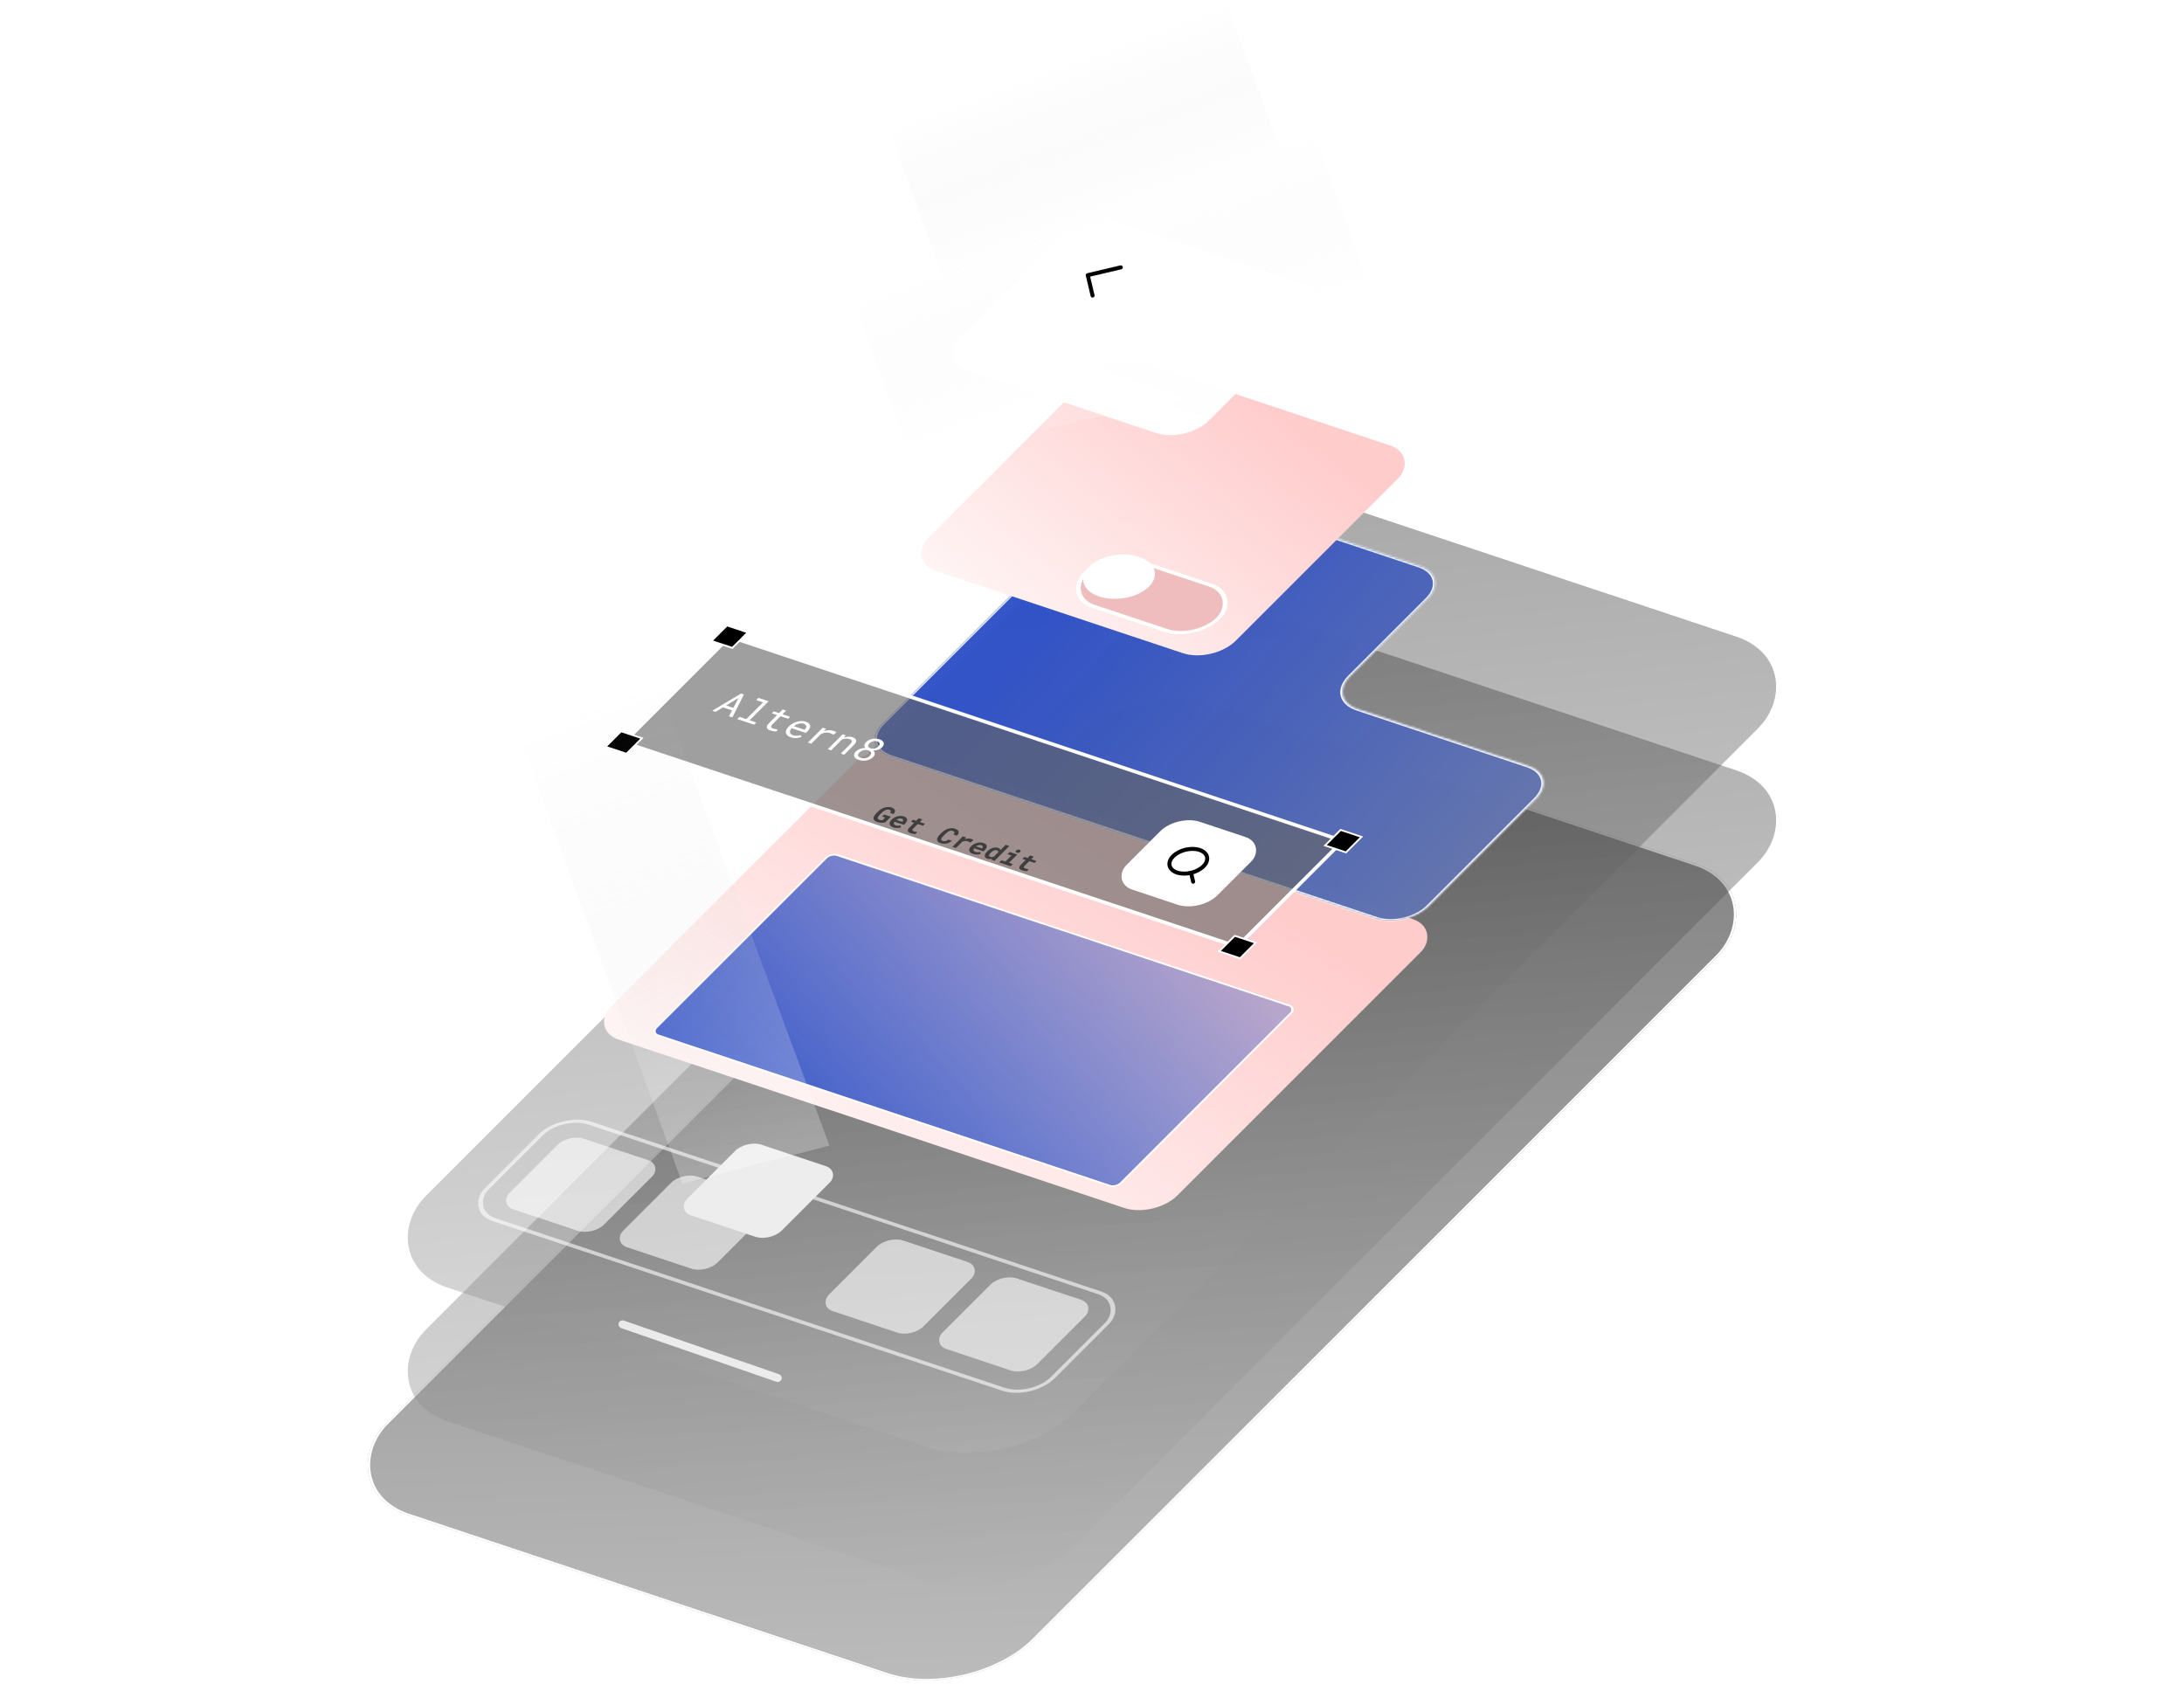 <svg width="620" height="484" viewBox="0 0 811 854" fill="none" xmlns="http://www.w3.org/2000/svg">
<g filter="url(#filter0_b_1_7)">
<rect width="342.324" height="574.146" rx="45" transform="matrix(0.949 0.316 -0.707 0.707 426 338.96)" fill="url(#paint0_linear_1_7)" fill-opacity="0.5"/>
<rect x="0.121" y="0.512" width="341.324" height="573.146" rx="44.5" transform="matrix(0.949 0.316 -0.707 0.707 426.368 339.072)" stroke="white"/>
</g>
<g filter="url(#filter1_d_1_7)">
<g filter="url(#filter2_b_1_7)">
<rect width="342.324" height="574.146" rx="45" transform="matrix(0.949 0.316 -0.707 0.707 426 271.96)" fill="url(#paint1_linear_1_7)" fill-opacity="0.4"/>
</g>
</g>
<g filter="url(#filter3_d_1_7)">
<g filter="url(#filter4_b_1_7)">
<g clip-path="url(#clip0_1_7)">
<rect width="342.324" height="574.146" rx="45" transform="matrix(0.949 0.316 -0.707 0.707 426 204.96)" fill="url(#paint2_linear_1_7)" fill-opacity="0.4"/>
<g filter="url(#filter5_d_1_7)">
<line x1="152.336" y1="641.474" x2="230.08" y2="668.348" stroke="white" stroke-opacity="0.8" stroke-width="4" stroke-linecap="round"/>
</g>
</g>
</g>
<g filter="url(#filter6_d_1_7)">
<g clip-path="url(#clip1_1_7)">
<rect width="50" height="50" rx="8" transform="matrix(0.949 0.316 -0.707 0.707 126.357 539.96)" fill="white" fill-opacity="0.6"/>
<rect width="50" height="50" rx="8" transform="matrix(0.949 0.316 -0.707 0.707 183.278 558.932)" fill="white" fill-opacity="0.6"/>
<rect width="50" height="50" rx="8" transform="matrix(0.949 0.316 -0.707 0.707 286.357 590.96)" fill="white" fill-opacity="0.6"/>
<rect width="50" height="50" rx="8" transform="matrix(0.949 0.316 -0.707 0.707 343.278 609.932)" fill="white" fill-opacity="0.6"/>
</g>
<rect x="0.242" y="1.023" width="298.916" height="68.265" rx="15" transform="matrix(0.949 0.316 -0.707 0.707 123.423 529.184)" stroke="white" stroke-opacity="0.6" stroke-width="2"/>
</g>
</g>
<g filter="url(#filter7_d_1_7)">
<rect width="50" height="50" rx="8" transform="matrix(0.949 0.316 -0.707 0.707 231.357 556.96)" fill="#EDEDED"/>
</g>
<g filter="url(#filter8_d_1_7)">
<g clip-path="url(#clip2_1_7)">
<rect width="299.14" height="204.575" rx="16" transform="matrix(0.949 0.316 -0.707 0.707 294.662 357.065)" fill="url(#paint3_linear_1_7)"/>
<path d="M298.982 397.949C298.759 398.016 298.491 398.071 298.178 398.113C297.865 398.154 297.527 398.173 297.163 398.167C296.792 398.164 296.406 398.132 296.006 398.071C295.605 398.011 295.206 397.914 294.808 397.782C294.462 397.667 294.166 397.527 293.921 397.364C293.676 397.205 293.482 397.026 293.34 396.829C293.205 396.629 293.118 396.411 293.078 396.174C293.042 395.939 293.061 395.69 293.135 395.426C293.209 395.133 293.352 394.822 293.566 394.493C293.783 394.166 294.068 393.827 294.419 393.476L295.376 392.519C295.711 392.184 296.063 391.887 296.432 391.627C296.804 391.365 297.184 391.141 297.57 390.956C297.922 390.794 298.275 390.66 298.629 390.555C298.987 390.451 299.339 390.375 299.686 390.327C300.089 390.277 300.481 390.268 300.863 390.301C301.245 390.333 301.609 390.408 301.955 390.523C302.487 390.7 302.9 390.904 303.193 391.135C303.491 391.368 303.683 391.623 303.768 391.9C303.85 392.181 303.832 392.482 303.712 392.803C303.597 393.126 303.394 393.464 303.104 393.819L301.327 393.226C301.467 393.045 301.571 392.878 301.638 392.724C301.71 392.572 301.737 392.433 301.719 392.307C301.698 392.166 301.619 392.041 301.481 391.931C301.351 391.819 301.158 391.72 300.903 391.635C300.765 391.589 300.615 391.56 300.453 391.549C300.291 391.538 300.123 391.545 299.95 391.569C299.719 391.603 299.475 391.668 299.219 391.763C298.967 391.86 298.71 391.987 298.448 392.145C298.246 392.266 298.041 392.408 297.832 392.571C297.628 392.735 297.424 392.918 297.221 393.121L296.254 394.088C296 394.342 295.789 394.582 295.623 394.805C295.461 395.031 295.341 395.238 295.262 395.426C295.22 395.537 295.191 395.643 295.176 395.745C295.168 395.846 295.174 395.94 295.195 396.029C295.23 396.178 295.311 396.31 295.438 396.426C295.572 396.539 295.754 396.637 295.985 396.718C296.127 396.765 296.276 396.804 296.43 396.834C296.585 396.864 296.737 396.885 296.887 396.896C297.037 396.907 297.175 396.91 297.302 396.905C297.435 396.898 297.547 396.882 297.637 396.856L298.919 395.582L297.356 395.061L298.371 394.046L301.75 395.172L298.982 397.949ZM303.018 400.518C302.478 400.338 302.053 400.109 301.744 399.83C301.435 399.55 301.238 399.244 301.151 398.91C301.061 398.579 301.082 398.232 301.216 397.868C301.356 397.503 301.602 397.144 301.954 396.793L302.147 396.6C302.547 396.2 302.995 395.864 303.492 395.592C303.993 395.316 304.514 395.109 305.055 394.972C305.596 394.834 306.14 394.768 306.687 394.775C307.234 394.781 307.752 394.865 308.241 395.028C308.747 395.197 309.133 395.409 309.401 395.666C309.677 395.921 309.84 396.208 309.891 396.526C309.938 396.842 309.873 397.183 309.697 397.55C309.523 397.913 309.245 398.287 308.862 398.67L308.291 399.24L303.531 397.654L303.517 397.668C303.368 397.898 303.276 398.093 303.242 398.254C303.212 398.411 303.225 398.568 303.282 398.724C303.34 398.886 303.446 399.03 303.6 399.159C303.753 399.288 303.956 399.394 304.206 399.477C304.561 399.595 304.955 399.66 305.387 399.671C305.82 399.682 306.24 399.622 306.648 399.492L306.824 400.517C306.353 400.683 305.771 400.781 305.077 400.811C304.383 400.842 303.697 400.745 303.018 400.518ZM307.14 396.111C306.937 396.044 306.724 396.009 306.5 396.008C306.28 396.003 306.057 396.03 305.832 396.088C305.603 396.145 305.375 396.228 305.15 396.337C304.925 396.447 304.706 396.58 304.492 396.737L307.449 397.722L307.555 397.616C307.697 397.474 307.796 397.329 307.853 397.18C307.909 397.031 307.924 396.89 307.896 396.756C307.865 396.626 307.787 396.505 307.661 396.395C307.543 396.282 307.369 396.188 307.14 396.111ZM317.506 396.537L316.225 397.818L318.845 398.691L317.854 399.682L315.234 398.809L312.986 401.057C312.796 401.247 312.664 401.416 312.592 401.563C312.527 401.709 312.511 401.837 312.545 401.947C312.576 402.061 312.651 402.159 312.77 402.241C312.893 402.325 313.05 402.399 313.24 402.462C313.379 402.509 313.524 402.551 313.676 402.588C313.833 402.628 313.986 402.662 314.136 402.69C314.279 402.721 314.415 402.747 314.543 402.768C314.676 402.791 314.792 402.808 314.89 402.819L314.142 403.801C313.961 403.814 313.766 403.813 313.556 403.799C313.348 403.781 313.137 403.753 312.921 403.716C312.705 403.678 312.486 403.631 312.266 403.575C312.047 403.523 311.838 403.464 311.639 403.398C311.254 403.27 310.941 403.116 310.699 402.937C310.465 402.756 310.319 402.548 310.259 402.313C310.192 402.08 310.221 401.821 310.345 401.536C310.472 401.248 310.708 400.931 311.053 400.586L313.431 398.208L311.829 397.674L312.82 396.683L314.422 397.217L315.703 395.936L317.506 396.537ZM332.336 407.223C331.952 407.567 331.529 407.851 331.068 408.076C330.612 408.302 330.136 408.466 329.643 408.567C329.149 408.669 328.644 408.707 328.128 408.681C327.615 408.652 327.112 408.556 326.619 408.391C326.23 408.262 325.906 408.104 325.648 407.919C325.396 407.732 325.21 407.524 325.088 407.294C324.978 407.081 324.921 406.85 324.918 406.6C324.919 406.351 324.967 406.092 325.063 405.823C325.163 405.556 325.314 405.275 325.516 404.982C325.722 404.689 325.976 404.392 326.279 404.089L327.226 403.141C327.51 402.858 327.809 402.599 328.125 402.364C328.443 402.127 328.772 401.919 329.112 401.74C329.518 401.518 329.938 401.341 330.372 401.206C330.807 401.072 331.239 400.979 331.669 400.929C332.047 400.892 332.419 400.891 332.786 400.928C333.161 400.963 333.524 401.038 333.874 401.155C334.393 401.328 334.798 401.536 335.091 401.78C335.388 402.025 335.577 402.296 335.659 402.594C335.742 402.893 335.718 403.216 335.589 403.564C335.46 403.912 335.234 404.276 334.91 404.658L333.094 404.053C333.286 403.838 333.427 403.64 333.515 403.459C333.608 403.279 333.645 403.115 333.626 402.967C333.6 402.821 333.515 402.69 333.372 402.573C333.237 402.455 333.035 402.351 332.767 402.262C332.624 402.214 332.479 402.181 332.331 402.162C332.187 402.144 332.041 402.14 331.892 402.151C331.637 402.169 331.375 402.23 331.105 402.333C330.842 402.434 330.578 402.568 330.315 402.734C330.11 402.863 329.905 403.014 329.699 403.185C329.495 403.354 329.291 403.541 329.084 403.748L328.127 404.705C327.847 404.985 327.615 405.243 327.432 405.478C327.256 405.712 327.129 405.925 327.051 406.118C326.999 406.251 326.97 406.375 326.965 406.489C326.965 406.605 326.989 406.71 327.039 406.804C327.092 406.907 327.173 406.999 327.284 407.079C327.402 407.157 327.549 407.225 327.726 407.284C327.964 407.364 328.201 407.412 328.436 407.431C328.672 407.449 328.905 407.432 329.135 407.38C329.366 407.328 329.596 407.239 329.825 407.114C330.055 406.988 330.284 406.822 330.514 406.615L332.336 407.223ZM341.983 406.275C342.256 406.365 342.492 406.464 342.692 406.569C342.9 406.673 343.059 406.764 343.169 406.844L341.564 408.094C341.369 407.973 341.155 407.861 340.923 407.758C340.7 407.653 340.475 407.564 340.25 407.489C340.017 407.411 339.789 407.356 339.566 407.325C339.352 407.292 339.14 407.282 338.932 407.294C338.684 407.306 338.442 407.346 338.207 407.413C337.972 407.481 337.739 407.576 337.509 407.696L334.367 410.838L332.564 410.237L337.794 405.007L339.474 405.567L338.806 406.331L338.703 406.451C339.285 406.25 339.858 406.131 340.424 406.096C340.992 406.058 341.512 406.118 341.983 406.275ZM342.902 413.812C342.362 413.632 341.937 413.402 341.628 413.123C341.319 412.844 341.122 412.537 341.035 412.203C340.945 411.873 340.966 411.525 341.099 411.162C341.24 410.796 341.486 410.438 341.838 410.086L342.031 409.893C342.43 409.494 342.879 409.158 343.376 408.885C343.877 408.609 344.398 408.403 344.939 408.265C345.48 408.128 346.024 408.062 346.571 408.068C347.118 408.074 347.636 408.159 348.125 408.322C348.631 408.49 349.017 408.703 349.285 408.96C349.56 409.215 349.724 409.501 349.775 409.819C349.822 410.135 349.757 410.477 349.58 410.843C349.407 411.207 349.129 411.58 348.746 411.964L348.175 412.534L343.415 410.947L343.4 410.962C343.252 411.191 343.16 411.387 343.126 411.547C343.096 411.705 343.109 411.861 343.166 412.018C343.224 412.179 343.33 412.324 343.483 412.452C343.637 412.581 343.84 412.687 344.09 412.771C344.445 412.889 344.839 412.954 345.271 412.965C345.704 412.976 346.124 412.916 346.532 412.785L346.708 413.811C346.237 413.976 345.655 414.074 344.961 414.105C344.267 414.136 343.581 414.038 342.902 413.812ZM347.024 409.405C346.821 409.337 346.608 409.303 346.384 409.301C346.164 409.297 345.941 409.323 345.716 409.381C345.486 409.438 345.259 409.521 345.034 409.631C344.809 409.741 344.59 409.874 344.376 410.03L347.333 411.016L347.439 410.909C347.581 410.768 347.68 410.622 347.737 410.474C347.793 410.325 347.808 410.184 347.78 410.05C347.749 409.919 347.671 409.799 347.545 409.688C347.427 409.576 347.253 409.481 347.024 409.405ZM350.037 412.523C350.433 412.126 350.856 411.784 351.306 411.496C351.76 411.209 352.224 410.987 352.697 410.832C353.17 410.676 353.639 410.589 354.105 410.573C354.576 410.558 355.029 410.623 355.466 410.769C355.834 410.891 356.106 411.048 356.282 411.24C356.467 411.431 356.577 411.652 356.613 411.905L359.276 409.241L361.085 409.845L353.66 417.269L352.033 416.726L352.488 416.15C352.065 416.279 351.647 416.351 351.236 416.364C350.825 416.377 350.423 416.319 350.029 416.187C349.601 416.045 349.283 415.85 349.073 415.604C348.871 415.357 348.771 415.076 348.773 414.763C348.771 414.449 348.868 414.11 349.065 413.746C349.265 413.378 349.555 413.005 349.935 412.624L350.037 412.523ZM351.738 413.225C351.519 413.444 351.338 413.657 351.195 413.863C351.06 414.067 350.98 414.257 350.954 414.433C350.924 414.612 350.958 414.772 351.055 414.912C351.151 415.051 351.327 415.164 351.582 415.249C351.894 415.352 352.201 415.388 352.504 415.356C352.811 415.325 353.113 415.243 353.408 415.109L355.525 412.992C355.581 412.775 355.556 412.584 355.449 412.419C355.346 412.252 355.141 412.117 354.834 412.014C354.579 411.929 354.319 411.898 354.053 411.922C353.796 411.943 353.539 412.006 353.285 412.11C353.028 412.218 352.777 412.36 352.531 412.536C352.289 412.709 352.059 412.905 351.84 413.124L351.738 413.225ZM361.258 412.828L365.078 414.101L360.94 418.239L362.84 418.872L361.748 419.964L356.028 418.058L357.12 416.965L359.118 417.631L362.158 414.591L360.161 413.925L361.258 412.828ZM364.465 412.112C364.568 412.008 364.687 411.921 364.821 411.85C364.963 411.777 365.112 411.724 365.267 411.689C365.419 411.658 365.576 411.646 365.737 411.653C365.902 411.66 366.062 411.69 366.218 411.742C366.538 411.849 366.723 412.001 366.773 412.198C366.832 412.393 366.756 412.596 366.546 412.805C366.337 413.015 366.069 413.156 365.744 413.227C365.426 413.298 365.107 413.279 364.787 413.173C364.631 413.121 364.506 413.056 364.412 412.977C364.322 412.9 364.264 412.814 364.238 412.719C364.208 412.627 364.211 412.53 364.246 412.425C364.289 412.319 364.362 412.215 364.465 412.112ZM373.343 415.148L372.062 416.429L374.682 417.302L373.691 418.293L371.071 417.42L368.824 419.667C368.633 419.858 368.502 420.026 368.429 420.174C368.364 420.32 368.349 420.448 368.382 420.558C368.413 420.671 368.488 420.769 368.607 420.852C368.731 420.936 368.887 421.01 369.078 421.073C369.216 421.119 369.361 421.161 369.514 421.199C369.67 421.239 369.824 421.273 369.974 421.301C370.117 421.332 370.252 421.357 370.381 421.379C370.513 421.402 370.629 421.419 370.727 421.43L369.979 422.411C369.799 422.424 369.604 422.424 369.393 422.409C369.186 422.392 368.974 422.364 368.758 422.327C368.542 422.289 368.324 422.242 368.104 422.186C367.884 422.134 367.675 422.075 367.476 422.009C367.091 421.881 366.778 421.727 366.537 421.548C366.303 421.367 366.156 421.159 366.097 420.924C366.03 420.691 366.058 420.432 366.182 420.147C366.309 419.859 366.545 419.542 366.89 419.197L369.268 416.819L367.667 416.285L368.658 415.294L370.259 415.828L371.54 414.547L373.343 415.148Z" fill="black"/>
<rect x="0.121" y="0.512" width="245.494" height="127.511" rx="3.5" transform="matrix(0.949 0.316 -0.707 0.707 271.977 412.945)" fill="url(#paint4_linear_1_7)" stroke="white"/>
</g>
</g>
<g filter="url(#filter9_d_1_7)">
<mask id="path-16-inside-1_1_7" fill="white">
<path fill-rule="evenodd" clip-rule="evenodd" d="M563.701 258.941C569.949 252.692 568.219 245.362 559.836 242.568L432.179 200.02C423.796 197.225 411.934 200.025 405.686 206.274L290.314 321.635C284.066 327.883 285.796 335.213 294.179 338.008L537.662 419.161C546.045 421.956 557.907 419.156 564.155 412.907L617.994 359.073C624.243 352.825 622.513 345.495 614.13 342.701L528.661 314.214C520.278 311.42 518.548 304.089 524.796 297.841L563.701 258.941Z"/>
</mask>
<path fill-rule="evenodd" clip-rule="evenodd" d="M563.701 258.941C569.949 252.692 568.219 245.362 559.836 242.568L432.179 200.02C423.796 197.225 411.934 200.025 405.686 206.274L290.314 321.635C284.066 327.883 285.796 335.213 294.179 338.008L537.662 419.161C546.045 421.956 557.907 419.156 564.155 412.907L617.994 359.073C624.243 352.825 622.513 345.495 614.13 342.701L528.661 314.214C520.278 311.42 518.548 304.089 524.796 297.841L563.701 258.941Z" fill="url(#paint5_linear_1_7)"/>
<path d="M524.796 297.841L523.848 297.525L524.796 297.841ZM431.472 200.727L559.129 243.275L560.543 241.861L432.886 199.312L431.472 200.727ZM291.263 321.951L406.634 206.59L404.737 205.957L289.366 321.319L291.263 321.951ZM538.369 418.454L294.886 337.3L293.472 338.715L536.955 419.869L538.369 418.454ZM617.046 358.757L563.207 412.591L565.104 413.224L618.943 359.389L617.046 358.757ZM614.837 341.994L529.368 313.507L527.954 314.921L613.422 343.408L614.837 341.994ZM525.745 298.157L564.649 259.257L562.752 258.624L523.848 297.525L525.745 298.157ZM529.368 313.507C521.509 310.887 519.887 304.015 525.745 298.157L523.848 297.525C517.209 304.164 519.047 311.952 527.954 314.921L529.368 313.507ZM618.943 359.389C625.582 352.751 623.744 344.962 614.837 341.994L613.422 343.408C621.282 346.027 622.904 352.899 617.046 358.757L618.943 359.389ZM536.955 419.869C545.862 422.837 558.465 419.862 565.104 413.224L563.207 412.591C557.349 418.449 546.228 421.074 538.369 418.454L536.955 419.869ZM289.366 321.319C282.726 327.957 284.565 335.746 293.472 338.715L294.886 337.3C287.027 334.681 285.405 327.809 291.263 321.951L289.366 321.319ZM559.129 243.275C566.988 245.895 568.61 252.767 562.752 258.624L564.649 259.257C571.288 252.618 569.45 244.83 560.543 241.861L559.129 243.275ZM432.886 199.312C423.979 196.344 411.376 199.319 404.737 205.957L406.634 206.59C412.493 200.732 423.613 198.107 431.472 200.727L432.886 199.312Z" fill="white" mask="url(#path-16-inside-1_1_7)"/>
</g>
<g filter="url(#filter10_d_1_7)">
<rect width="162.488" height="147.072" rx="16" transform="matrix(0.949 0.316 -0.707 0.707 412 126.96)" fill="url(#paint6_linear_1_7)"/>
<g filter="url(#filter11_d_1_7)">
<rect x="0.242" y="1.023" width="70.594" height="31.94" rx="15.97" transform="matrix(0.949 0.316 -0.707 0.707 409.736 221.184)" fill="#EFBDBD" stroke="white" stroke-width="2"/>
</g>
<g filter="url(#filter12_d_1_7)">
<ellipse cx="15.795" cy="14.06" rx="15.795" ry="14.06" transform="matrix(0.949 0.316 -0.707 0.707 410 221.96)" fill="white"/>
</g>
</g>
<path d="M314.335 228.494L285 147.897L515.755 64.164L557.5 178.46L314.335 228.494Z" fill="url(#paint7_linear_1_7)"/>
<g filter="url(#filter13_d_1_7)">
<rect width="131.452" height="105.354" rx="16" transform="matrix(0.949 0.316 -0.707 0.707 399.5 68.96)" fill="url(#paint8_linear_1_7)"/>
<g filter="url(#filter14_d_1_7)">
<g clip-path="url(#clip3_1_7)">
<rect width="50" height="50" rx="8" transform="matrix(0.949 0.316 -0.707 0.707 402.732 74.96)" fill="white"/>
<path d="M401.789 109.078L399.373 98.845L415.931 94.936" stroke="black" stroke-width="2" stroke-linecap="round" stroke-linejoin="round"/>
</g>
</g>
</g>
<g filter="url(#filter15_d_1_7)">
<g filter="url(#filter16_b_1_7)">
<rect width="323.669" height="74.95" transform="matrix(0.949 0.316 -0.707 0.707 219 281.96)" fill="#646464" fill-opacity="0.62"/>
<rect width="323.669" height="74.95" transform="matrix(0.949 0.316 -0.707 0.707 219 281.96)" stroke="white" stroke-width="2"/>
<rect x="0.121" y="0.512" width="11" height="11" transform="matrix(0.949 0.316 -0.707 0.707 217.919 275.932)" fill="black" stroke="white"/>
<rect x="0.121" y="0.512" width="11" height="11" transform="matrix(0.949 0.316 -0.707 0.707 525.295 378.382)" fill="black" stroke="white"/>
<rect x="0.121" y="0.512" width="11" height="11" transform="matrix(0.949 0.316 -0.707 0.707 472.259 431.413)" fill="black" stroke="white"/>
<rect x="0.121" y="0.512" width="11" height="11" transform="matrix(0.949 0.316 -0.707 0.707 164.883 328.963)" fill="black" stroke="white"/>
<path d="M220.19 318.889L215.687 317.388L212 319.63L210.286 319.059L224.695 310.457L226.131 310.935L220.357 322.416L218.652 321.847L220.19 318.889ZM217.263 316.431L220.848 317.626L223.433 312.669L217.263 316.431ZM233.419 312.628L238.542 314.335L229.04 323.837L232.31 324.927L231.206 326.032L222.812 323.234L223.917 322.129L227.326 323.265L235.716 314.876L232.307 313.739L233.419 312.628ZM247.278 319.015L245.468 320.824L249.285 322.096L248.298 323.083L244.481 321.811L240.42 325.871C240.13 326.161 239.94 326.417 239.85 326.639C239.76 326.86 239.747 327.055 239.809 327.224C239.867 327.396 239.984 327.543 240.16 327.663C240.343 327.785 240.561 327.888 240.814 327.973C240.999 328.034 241.198 328.091 241.409 328.143C241.625 328.191 241.84 328.235 242.055 328.276C242.263 328.315 242.459 328.349 242.643 328.38C242.837 328.408 242.996 328.43 243.12 328.447L242.456 329.431C242.249 329.448 242.019 329.448 241.764 329.431C241.514 329.409 241.253 329.374 240.98 329.326C240.702 329.283 240.418 329.225 240.128 329.153C239.844 329.083 239.569 329.003 239.304 328.915C238.859 328.767 238.488 328.582 238.191 328.36C237.905 328.135 237.723 327.872 237.646 327.571C237.565 327.273 237.602 326.936 237.757 326.558C237.923 326.178 238.237 325.757 238.697 325.297L242.758 321.237L240.127 320.36L241.114 319.372L243.745 320.249L245.554 318.44L247.278 319.015ZM249.624 332.355C248.92 332.12 248.362 331.814 247.948 331.437C247.541 331.062 247.288 330.643 247.191 330.181C247.093 329.719 247.148 329.228 247.355 328.707C247.562 328.187 247.926 327.667 248.446 327.147L248.736 326.857C249.339 326.254 250.008 325.759 250.741 325.371C251.48 324.979 252.231 324.689 252.994 324.501C253.747 324.317 254.483 324.227 255.202 324.234C255.926 324.242 256.576 324.342 257.15 324.533C257.873 324.774 258.408 325.078 258.757 325.446C259.116 325.811 259.312 326.217 259.343 326.663C259.37 327.114 259.246 327.592 258.973 328.096C258.705 328.602 258.311 329.115 257.791 329.636L257.218 330.209L250.057 327.822L250.008 327.87C249.688 328.248 249.464 328.6 249.336 328.926C249.214 329.253 249.18 329.567 249.234 329.868C249.28 330.184 249.43 330.47 249.684 330.727C249.938 330.983 250.297 331.189 250.76 331.343C251.371 331.547 252.007 331.636 252.667 331.61C253.326 331.585 253.966 331.472 254.584 331.274L255.024 332.23C254.313 332.496 253.476 332.666 252.515 332.738C251.564 332.808 250.6 332.68 249.624 332.355ZM256.1 325.583C255.755 325.467 255.379 325.407 254.973 325.4C254.573 325.39 254.159 325.433 253.732 325.53C253.301 325.632 252.865 325.787 252.425 325.997C251.996 326.203 251.575 326.468 251.162 326.791L256.554 328.588L256.616 328.526C256.846 328.296 257.034 328.03 257.179 327.728C257.329 327.422 257.395 327.137 257.378 326.874C257.362 326.611 257.253 326.366 257.051 326.139C256.856 325.914 256.539 325.729 256.1 325.583ZM270.908 329.119C271.223 329.224 271.534 329.349 271.842 329.494C272.155 329.642 272.371 329.772 272.489 329.885L271.007 331.058C270.729 330.891 270.45 330.746 270.17 330.622C269.902 330.496 269.603 330.378 269.276 330.269C268.856 330.129 268.437 330.041 268.019 330.006C267.606 329.967 267.199 329.978 266.798 330.041C266.441 330.094 266.081 330.186 265.72 330.317C265.369 330.446 265.023 330.606 264.681 330.8L259.889 335.592L258.165 335.017L265.637 327.546L267.268 328.09L266.341 329.116L266.164 329.305C266.981 329.031 267.791 328.872 268.594 328.826C269.408 328.778 270.179 328.876 270.908 329.119ZM268.125 338.337L275.597 330.866L277.135 331.378L276.15 332.523C276.455 332.416 276.758 332.327 277.06 332.256C277.373 332.182 277.676 332.13 277.971 332.099C278.414 332.05 278.848 332.045 279.272 332.082C279.707 332.116 280.122 332.196 280.515 332.321C281.04 332.496 281.461 332.71 281.776 332.962C282.098 333.217 282.293 333.512 282.361 333.847C282.429 334.183 282.361 334.56 282.158 334.977C281.966 335.391 281.621 335.847 281.124 336.344L276.38 341.088L274.666 340.517L279.382 335.801C279.714 335.469 279.945 335.172 280.076 334.909C280.208 334.646 280.249 334.411 280.2 334.205C280.145 333.996 280.008 333.812 279.788 333.653C279.575 333.496 279.286 333.357 278.922 333.235C278.607 333.13 278.279 333.067 277.938 333.045C277.602 333.019 277.262 333.026 276.918 333.065C276.632 333.104 276.341 333.164 276.047 333.244C275.759 333.326 275.476 333.428 275.198 333.55L269.839 338.908L268.125 338.337ZM295.252 337.472C294.91 337.806 294.508 338.092 294.046 338.331C293.59 338.566 293.102 338.744 292.585 338.866C292.337 338.925 292.081 338.971 291.815 339.006C291.55 339.04 291.282 339.061 291.011 339.069C291.246 339.295 291.42 339.537 291.532 339.795C291.655 340.051 291.713 340.319 291.705 340.599C291.691 340.876 291.612 341.157 291.468 341.44C291.331 341.726 291.122 342.009 290.841 342.29C290.385 342.746 289.866 343.113 289.283 343.391C288.706 343.671 288.106 343.867 287.484 343.979C286.851 344.093 286.21 344.129 285.563 344.085C284.92 344.036 284.302 343.913 283.709 343.715C283.103 343.513 282.6 343.263 282.2 342.964C281.805 342.666 281.538 342.332 281.4 341.96C281.25 341.591 281.241 341.193 281.373 340.764C281.505 340.335 281.802 339.891 282.262 339.431C282.543 339.15 282.86 338.903 283.214 338.689C283.572 338.471 283.956 338.289 284.365 338.143C284.77 338.002 285.194 337.894 285.638 337.821C286.081 337.748 286.531 337.714 286.988 337.719C286.802 337.51 286.664 337.289 286.575 337.057C286.491 336.82 286.462 336.577 286.489 336.328C286.511 336.084 286.588 335.833 286.721 335.577C286.854 335.321 287.045 335.068 287.294 334.819C287.731 334.382 288.219 334.026 288.757 333.751C289.3 333.472 289.865 333.274 290.452 333.156C291.032 333.037 291.626 332.995 292.232 333.031C292.844 333.07 293.437 333.185 294.012 333.376C294.58 333.565 295.046 333.804 295.41 334.09C295.773 334.377 296.017 334.698 296.14 335.052C296.264 335.406 296.255 335.79 296.113 336.203C295.976 336.612 295.689 337.035 295.252 337.472ZM289.155 341.691C289.435 341.41 289.628 341.131 289.734 340.853C289.845 340.577 289.871 340.316 289.813 340.069C289.75 339.827 289.604 339.607 289.375 339.408C289.152 339.211 288.853 339.049 288.476 338.924C288.087 338.794 287.689 338.723 287.282 338.71C286.874 338.697 286.477 338.736 286.089 338.828C285.696 338.924 285.321 339.069 284.962 339.263C284.61 339.458 284.294 339.697 284.013 339.977C283.723 340.267 283.521 340.547 283.408 340.816C283.306 341.083 283.288 341.332 283.354 341.562C283.42 341.793 283.569 342.002 283.801 342.19C284.039 342.38 284.356 342.541 284.751 342.673C285.128 342.798 285.516 342.872 285.913 342.894C286.311 342.916 286.703 342.887 287.088 342.807C287.467 342.724 287.831 342.591 288.18 342.407C288.54 342.22 288.865 341.981 289.155 341.691ZM293.508 336.918C293.761 336.665 293.935 336.413 294.029 336.162C294.13 335.913 294.16 335.678 294.119 335.455C294.067 335.236 293.943 335.038 293.748 334.862C293.558 334.682 293.296 334.537 292.962 334.426C292.629 334.314 292.284 334.255 291.93 334.247C291.58 334.235 291.23 334.272 290.88 334.358C290.531 334.444 290.192 334.576 289.865 334.756C289.548 334.933 289.258 335.152 288.996 335.415C288.734 335.677 288.549 335.931 288.442 336.178C288.346 336.422 288.326 336.652 288.383 336.867C288.429 337.085 288.546 337.281 288.735 337.454C288.935 337.625 289.201 337.766 289.535 337.877C289.862 337.986 290.204 338.048 290.56 338.063C290.921 338.072 291.279 338.035 291.635 337.951C291.98 337.87 292.314 337.742 292.637 337.567C292.96 337.392 293.25 337.176 293.508 336.918Z" fill="white"/>
<g filter="url(#filter17_d_1_7)">
<g clip-path="url(#clip4_1_7)">
<rect width="48" height="48" rx="12" transform="matrix(0.949 0.316 -0.707 0.707 443.185 368.938)" fill="white"/>
<g clip-path="url(#clip5_1_7)">
<path d="M443.084 398.13C447.276 399.527 453.206 398.127 456.331 395.003C459.455 391.879 458.59 388.214 454.398 386.817C450.207 385.42 444.276 386.82 441.151 389.944C438.027 393.068 438.892 396.733 443.084 398.13Z" stroke="black" stroke-width="2" stroke-linecap="round" stroke-linejoin="round"/>
<path d="M451.157 402.706L450.106 398.255" stroke="black" stroke-width="2" stroke-linecap="round" stroke-linejoin="round"/>
</g>
</g>
</g>
</g>
</g>
<path d="M332.142 142.534L302.808 61.937L472.223 0.53L513 109.96L332.142 142.534Z" fill="url(#paint9_linear_1_7)"/>
<path d="M200.313 592.896L115.824 360.765L185.835 336.017L274 573.96L200.313 592.896Z" fill="url(#paint10_linear_1_7)"/>
<defs>
<filter id="filter0_b_1_7" x="-20" y="298.96" width="810.76" height="594.208" filterUnits="userSpaceOnUse" color-interpolation-filters="sRGB">
<feFlood flood-opacity="0" result="BackgroundImageFix"/>
<feGaussianBlur in="BackgroundImageFix" stdDeviation="20"/>
<feComposite in2="SourceAlpha" operator="in" result="effect1_backgroundBlur_1_7"/>
<feBlend mode="normal" in="SourceGraphic" in2="effect1_backgroundBlur_1_7" result="shape"/>
</filter>
<filter id="filter1_d_1_7" x="0" y="251.96" width="810.76" height="594.208" filterUnits="userSpaceOnUse" color-interpolation-filters="sRGB">
<feFlood flood-opacity="0" result="BackgroundImageFix"/>
<feColorMatrix in="SourceAlpha" type="matrix" values="0 0 0 0 0 0 0 0 0 0 0 0 0 0 0 0 0 0 127 0" result="hardAlpha"/>
<feOffset dx="20" dy="20"/>
<feGaussianBlur stdDeviation="20"/>
<feColorMatrix type="matrix" values="0 0 0 0 0 0 0 0 0 0 0 0 0 0 0 0 0 0 0.25 0"/>
<feBlend mode="normal" in2="BackgroundImageFix" result="effect1_dropShadow_1_7"/>
<feBlend mode="normal" in="SourceGraphic" in2="effect1_dropShadow_1_7" result="shape"/>
</filter>
<filter id="filter2_b_1_7" x="-20" y="231.96" width="810.76" height="594.208" filterUnits="userSpaceOnUse" color-interpolation-filters="sRGB">
<feFlood flood-opacity="0" result="BackgroundImageFix"/>
<feGaussianBlur in="BackgroundImageFix" stdDeviation="20"/>
<feComposite in2="SourceAlpha" operator="in" result="effect1_backgroundBlur_1_7"/>
<feBlend mode="normal" in="SourceGraphic" in2="effect1_backgroundBlur_1_7" result="shape"/>
</filter>
<filter id="filter3_d_1_7" x="0" y="184.96" width="810.76" height="594.208" filterUnits="userSpaceOnUse" color-interpolation-filters="sRGB">
<feFlood flood-opacity="0" result="BackgroundImageFix"/>
<feColorMatrix in="SourceAlpha" type="matrix" values="0 0 0 0 0 0 0 0 0 0 0 0 0 0 0 0 0 0 127 0" result="hardAlpha"/>
<feOffset dx="20" dy="20"/>
<feGaussianBlur stdDeviation="20"/>
<feColorMatrix type="matrix" values="0 0 0 0 0 0 0 0 0 0 0 0 0 0 0 0 0 0 0.25 0"/>
<feBlend mode="normal" in2="BackgroundImageFix" result="effect1_dropShadow_1_7"/>
<feBlend mode="normal" in="SourceGraphic" in2="effect1_dropShadow_1_7" result="shape"/>
</filter>
<filter id="filter4_b_1_7" x="-20" y="164.96" width="810.76" height="594.208" filterUnits="userSpaceOnUse" color-interpolation-filters="sRGB">
<feFlood flood-opacity="0" result="BackgroundImageFix"/>
<feGaussianBlur in="BackgroundImageFix" stdDeviation="20"/>
<feComposite in2="SourceAlpha" operator="in" result="effect1_backgroundBlur_1_7"/>
<feBlend mode="normal" in="SourceGraphic" in2="effect1_backgroundBlur_1_7" result="shape"/>
</filter>
<filter id="filter5_d_1_7" x="144.561" y="637.348" width="89.296" height="39.126" filterUnits="userSpaceOnUse" color-interpolation-filters="sRGB">
<feFlood flood-opacity="0" result="BackgroundImageFix"/>
<feColorMatrix in="SourceAlpha" type="matrix" values="0 0 0 0 0 0 0 0 0 0 0 0 0 0 0 0 0 0 127 0" result="hardAlpha"/>
<feOffset dx="-2" dy="2"/>
<feGaussianBlur stdDeviation="2"/>
<feColorMatrix type="matrix" values="0 0 0 0 0 0 0 0 0 0 0 0 0 0 0 0 0 0 0.25 0"/>
<feBlend mode="normal" in2="BackgroundImageFix" result="effect1_dropShadow_1_7"/>
<feBlend mode="normal" in="SourceGraphic" in2="effect1_dropShadow_1_7" result="shape"/>
</filter>
<filter id="filter6_d_1_7" x="66" y="528.96" width="343.163" height="156.833" filterUnits="userSpaceOnUse" color-interpolation-filters="sRGB">
<feFlood flood-opacity="0" result="BackgroundImageFix"/>
<feColorMatrix in="SourceAlpha" type="matrix" values="0 0 0 0 0 0 0 0 0 0 0 0 0 0 0 0 0 0 127 0" result="hardAlpha"/>
<feOffset dx="-3" dy="8"/>
<feGaussianBlur stdDeviation="2"/>
<feColorMatrix type="matrix" values="0 0 0 0 0 0 0 0 0 0 0 0 0 0 0 0 0 0 0.25 0"/>
<feBlend mode="normal" in2="BackgroundImageFix" result="effect1_dropShadow_1_7"/>
<feBlend mode="normal" in="SourceGraphic" in2="effect1_dropShadow_1_7" result="shape"/>
</filter>
<filter id="filter7_d_1_7" x="194.78" y="558.948" width="87.231" height="67.188" filterUnits="userSpaceOnUse" color-interpolation-filters="sRGB">
<feFlood flood-opacity="0" result="BackgroundImageFix"/>
<feColorMatrix in="SourceAlpha" type="matrix" values="0 0 0 0 0 0 0 0 0 0 0 0 0 0 0 0 0 0 127 0" result="hardAlpha"/>
<feOffset dx="1" dy="14"/>
<feGaussianBlur stdDeviation="3"/>
<feColorMatrix type="matrix" values="0 0 0 0 0 0 0 0 0 0 0 0 0 0 0 0 0 0 0.6 0"/>
<feBlend mode="normal" in2="BackgroundImageFix" result="effect1_dropShadow_1_7"/>
<feBlend mode="normal" in="SourceGraphic" in2="effect1_dropShadow_1_7" result="shape"/>
</filter>
<filter id="filter8_d_1_7" x="139" y="357.065" width="456.454" height="267.239" filterUnits="userSpaceOnUse" color-interpolation-filters="sRGB">
<feFlood flood-opacity="0" result="BackgroundImageFix"/>
<feColorMatrix in="SourceAlpha" type="matrix" values="0 0 0 0 0 0 0 0 0 0 0 0 0 0 0 0 0 0 127 0" result="hardAlpha"/>
<feOffset dx="3" dy="14"/>
<feGaussianBlur stdDeviation="7"/>
<feColorMatrix type="matrix" values="0 0 0 0 0 0 0 0 0 0 0 0 0 0 0 0 0 0 0.36 0"/>
<feBlend mode="normal" in2="BackgroundImageFix" result="effect1_dropShadow_1_7"/>
<feBlend mode="normal" in="SourceGraphic" in2="effect1_dropShadow_1_7" result="shape"/>
</filter>
<filter id="filter9_d_1_7" x="267.56" y="198.937" width="393.188" height="291.308" filterUnits="userSpaceOnUse" color-interpolation-filters="sRGB">
<feFlood flood-opacity="0" result="BackgroundImageFix"/>
<feColorMatrix in="SourceAlpha" type="matrix" values="0 0 0 0 0 0 0 0 0 0 0 0 0 0 0 0 0 0 127 0" result="hardAlpha"/>
<feOffset dx="10" dy="41"/>
<feGaussianBlur stdDeviation="14.5"/>
<feColorMatrix type="matrix" values="0 0 0 0 0 0 0 0 0 0 0 0 0 0 0 0 0 0 0.25 0"/>
<feBlend mode="normal" in2="BackgroundImageFix" result="effect1_dropShadow_1_7"/>
<feBlend mode="normal" in="SourceGraphic" in2="effect1_dropShadow_1_7" result="shape"/>
</filter>
<filter id="filter10_d_1_7" x="269.561" y="130.945" width="343.029" height="247.401" filterUnits="userSpaceOnUse" color-interpolation-filters="sRGB">
<feFlood flood-opacity="0" result="BackgroundImageFix"/>
<feColorMatrix in="SourceAlpha" type="matrix" values="0 0 0 0 0 0 0 0 0 0 0 0 0 0 0 0 0 0 127 0" result="hardAlpha"/>
<feOffset dx="4" dy="50"/>
<feGaussianBlur stdDeviation="25"/>
<feColorMatrix type="matrix" values="0 0 0 0 0 0 0 0 0 0 0 0 0 0 0 0 0 0 0.25 0"/>
<feBlend mode="normal" in2="BackgroundImageFix" result="effect1_dropShadow_1_7"/>
<feBlend mode="normal" in="SourceGraphic" in2="effect1_dropShadow_1_7" result="shape"/>
</filter>
<filter id="filter11_d_1_7" x="389.019" y="225.178" width="84.833" height="46.517" filterUnits="userSpaceOnUse" color-interpolation-filters="sRGB">
<feFlood flood-opacity="0" result="BackgroundImageFix"/>
<feColorMatrix in="SourceAlpha" type="matrix" values="0 0 0 0 0 0 0 0 0 0 0 0 0 0 0 0 0 0 127 0" result="hardAlpha"/>
<feOffset dy="4"/>
<feGaussianBlur stdDeviation="2"/>
<feColorMatrix type="matrix" values="0 0 0 0 0 0 0 0 0 0 0 0 0 0 0 0 0 0 0.25 0"/>
<feBlend mode="normal" in2="BackgroundImageFix" result="effect1_dropShadow_1_7"/>
<feBlend mode="normal" in="SourceGraphic" in2="effect1_dropShadow_1_7" result="shape"/>
</filter>
<filter id="filter12_d_1_7" x="393.058" y="223.768" width="43.97" height="30.256" filterUnits="userSpaceOnUse" color-interpolation-filters="sRGB">
<feFlood flood-opacity="0" result="BackgroundImageFix"/>
<feColorMatrix in="SourceAlpha" type="matrix" values="0 0 0 0 0 0 0 0 0 0 0 0 0 0 0 0 0 0 127 0" result="hardAlpha"/>
<feOffset dy="2"/>
<feGaussianBlur stdDeviation="2"/>
<feColorMatrix type="matrix" values="0 0 0 0 0 0 0 0 0 0 0 0 0 0 0 0 0 0 0.25 0"/>
<feBlend mode="normal" in2="BackgroundImageFix" result="effect1_dropShadow_1_7"/>
<feBlend mode="normal" in="SourceGraphic" in2="effect1_dropShadow_1_7" result="shape"/>
</filter>
<filter id="filter13_d_1_7" x="318.561" y="72.945" width="218.085" height="162.09" filterUnits="userSpaceOnUse" color-interpolation-filters="sRGB">
<feFlood flood-opacity="0" result="BackgroundImageFix"/>
<feColorMatrix in="SourceAlpha" type="matrix" values="0 0 0 0 0 0 0 0 0 0 0 0 0 0 0 0 0 0 127 0" result="hardAlpha"/>
<feOffset dx="3" dy="37"/>
<feGaussianBlur stdDeviation="8.5"/>
<feColorMatrix type="matrix" values="0 0 0 0 0 0 0 0 0 0 0 0 0 0 0 0 0 0 0.25 0"/>
<feBlend mode="normal" in2="BackgroundImageFix" result="effect1_dropShadow_1_7"/>
<feBlend mode="normal" in="SourceGraphic" in2="effect1_dropShadow_1_7" result="shape"/>
</filter>
<filter id="filter14_d_1_7" x="364" y="72.96" width="91.573" height="59.674" filterUnits="userSpaceOnUse" color-interpolation-filters="sRGB">
<feFlood flood-opacity="0" result="BackgroundImageFix"/>
<feColorMatrix in="SourceAlpha" type="matrix" values="0 0 0 0 0 0 0 0 0 0 0 0 0 0 0 0 0 0 127 0" result="hardAlpha"/>
<feOffset dx="1" dy="2"/>
<feGaussianBlur stdDeviation="2"/>
<feColorMatrix type="matrix" values="0 0 0 0 0 0 0 0 0 0 0 0 0 0 0 0 0 0 0.17 0"/>
<feBlend mode="normal" in2="BackgroundImageFix" result="effect1_dropShadow_1_7"/>
<feBlend mode="normal" in="SourceGraphic" in2="effect1_dropShadow_1_7" result="shape"/>
</filter>
<filter id="filter15_d_1_7" x="136.03" y="275.821" width="430.281" height="229.76" filterUnits="userSpaceOnUse" color-interpolation-filters="sRGB">
<feFlood flood-opacity="0" result="BackgroundImageFix"/>
<feColorMatrix in="SourceAlpha" type="matrix" values="0 0 0 0 0 0 0 0 0 0 0 0 0 0 0 0 0 0 127 0" result="hardAlpha"/>
<feOffset dx="5" dy="37"/>
<feGaussianBlur stdDeviation="12.5"/>
<feColorMatrix type="matrix" values="0 0 0 0 0 0 0 0 0 0 0 0 0 0 0 0 0 0 0.25 0"/>
<feBlend mode="normal" in2="BackgroundImageFix" result="effect1_dropShadow_1_7"/>
<feBlend mode="normal" in="SourceGraphic" in2="effect1_dropShadow_1_7" result="shape"/>
</filter>
<filter id="filter16_b_1_7" x="125.03" y="244.821" width="442.281" height="229.76" filterUnits="userSpaceOnUse" color-interpolation-filters="sRGB">
<feFlood flood-opacity="0" result="BackgroundImageFix"/>
<feGaussianBlur in="BackgroundImageFix" stdDeviation="15.5"/>
<feComposite in2="SourceAlpha" operator="in" result="effect1_backgroundBlur_1_7"/>
<feBlend mode="normal" in="SourceGraphic" in2="effect1_backgroundBlur_1_7" result="shape"/>
</filter>
<filter id="filter17_d_1_7" x="407.243" y="368.938" width="83.48" height="53.117" filterUnits="userSpaceOnUse" color-interpolation-filters="sRGB">
<feFlood flood-opacity="0" result="BackgroundImageFix"/>
<feColorMatrix in="SourceAlpha" type="matrix" values="0 0 0 0 0 0 0 0 0 0 0 0 0 0 0 0 0 0 127 0" result="hardAlpha"/>
<feOffset dy="2"/>
<feGaussianBlur stdDeviation="1"/>
<feColorMatrix type="matrix" values="0 0 0 0 0 0 0 0 0 0 0 0 0 0 0 0 0 0 0.25 0"/>
<feBlend mode="normal" in2="BackgroundImageFix" result="effect1_dropShadow_1_7"/>
<feBlend mode="normal" in="SourceGraphic" in2="effect1_dropShadow_1_7" result="shape"/>
</filter>
<linearGradient id="paint0_linear_1_7" x1="113.843" y1="0.003" x2="375.935" y2="536.174" gradientUnits="userSpaceOnUse">
<stop/>
<stop offset="1" stop-color="#777777"/>
</linearGradient>
<linearGradient id="paint1_linear_1_7" x1="95.661" y1="13.792" x2="410.38" y2="504.548" gradientUnits="userSpaceOnUse">
<stop stop-color="#2E2E2E"/>
<stop offset="1" stop-color="#B1B1B1"/>
</linearGradient>
<linearGradient id="paint2_linear_1_7" x1="95.661" y1="13.792" x2="410.38" y2="504.548" gradientUnits="userSpaceOnUse">
<stop stop-color="#2E2E2E"/>
<stop offset="1" stop-color="#B1B1B1"/>
</linearGradient>
<linearGradient id="paint3_linear_1_7" x1="149.57" y1="3.41236e-06" x2="90.411" y2="221.586" gradientUnits="userSpaceOnUse">
<stop stop-color="#FFCCCC"/>
<stop offset="1" stop-color="#FFF4F4"/>
</linearGradient>
<linearGradient id="paint4_linear_1_7" x1="-0.772" y1="127.649" x2="104.365" y2="-74.082" gradientUnits="userSpaceOnUse">
<stop stop-color="#2E50C7" stop-opacity="0.97"/>
<stop offset="1" stop-color="#2848BB" stop-opacity="0.31"/>
</linearGradient>
<linearGradient id="paint5_linear_1_7" x1="363.711" y1="275.857" x2="543.773" y2="433.477" gradientUnits="userSpaceOnUse">
<stop stop-color="#2E50C7" stop-opacity="0.97"/>
<stop offset="1" stop-color="#6374AE"/>
</linearGradient>
<linearGradient id="paint6_linear_1_7" x1="81.244" y1="2.45319e-06" x2="27.636" y2="151.713" gradientUnits="userSpaceOnUse">
<stop stop-color="#FFCCCC"/>
<stop offset="1" stop-color="#FFF4F4"/>
</linearGradient>
<linearGradient id="paint7_linear_1_7" x1="434.78" y1="183.551" x2="406.086" y2="105.248" gradientUnits="userSpaceOnUse">
<stop stop-color="white" stop-opacity="0.13"/>
<stop offset="1" stop-color="#C4C4C4" stop-opacity="0"/>
</linearGradient>
<linearGradient id="paint8_linear_1_7" x1="65.726" y1="0" x2="65.726" y2="105.354" gradientUnits="userSpaceOnUse">
<stop stop-color="white" stop-opacity="0.94"/>
<stop offset="1" stop-color="white"/>
</linearGradient>
<linearGradient id="paint9_linear_1_7" x1="420.465" y1="109.282" x2="391.709" y2="31.003" gradientUnits="userSpaceOnUse">
<stop stop-color="white" stop-opacity="0.24"/>
<stop offset="1" stop-color="#C4C4C4" stop-opacity="0"/>
</linearGradient>
<linearGradient id="paint10_linear_1_7" x1="235.83" y1="576.786" x2="149.014" y2="352.892" gradientUnits="userSpaceOnUse">
<stop stop-color="white" stop-opacity="0.25"/>
<stop offset="1" stop-color="#C4C4C4" stop-opacity="0"/>
</linearGradient>
<clipPath id="clip0_1_7">
<rect width="342.324" height="574.146" rx="45" transform="matrix(0.949 0.316 -0.707 0.707 426 204.96)" fill="white"/>
</clipPath>
<clipPath id="clip1_1_7">
<rect width="300.916" height="70.265" rx="16" transform="matrix(0.949 0.316 -0.707 0.707 122.687 528.96)" fill="white"/>
</clipPath>
<clipPath id="clip2_1_7">
<rect width="299.14" height="204.575" rx="16" transform="matrix(0.949 0.316 -0.707 0.707 294.662 357.065)" fill="white"/>
</clipPath>
<clipPath id="clip3_1_7">
<rect width="50.429" height="50.53" fill="white" transform="matrix(0.949 0.316 -0.707 0.707 402.732 74.96)"/>
</clipPath>
<clipPath id="clip4_1_7">
<rect width="48" height="48" rx="12" transform="matrix(0.949 0.316 -0.707 0.707 443.185 368.938)" fill="white"/>
</clipPath>
<clipPath id="clip5_1_7">
<rect width="24" height="24" fill="white" transform="matrix(0.949 0.316 -0.707 0.707 446.084 381.218)"/>
</clipPath>
</defs>
</svg>
